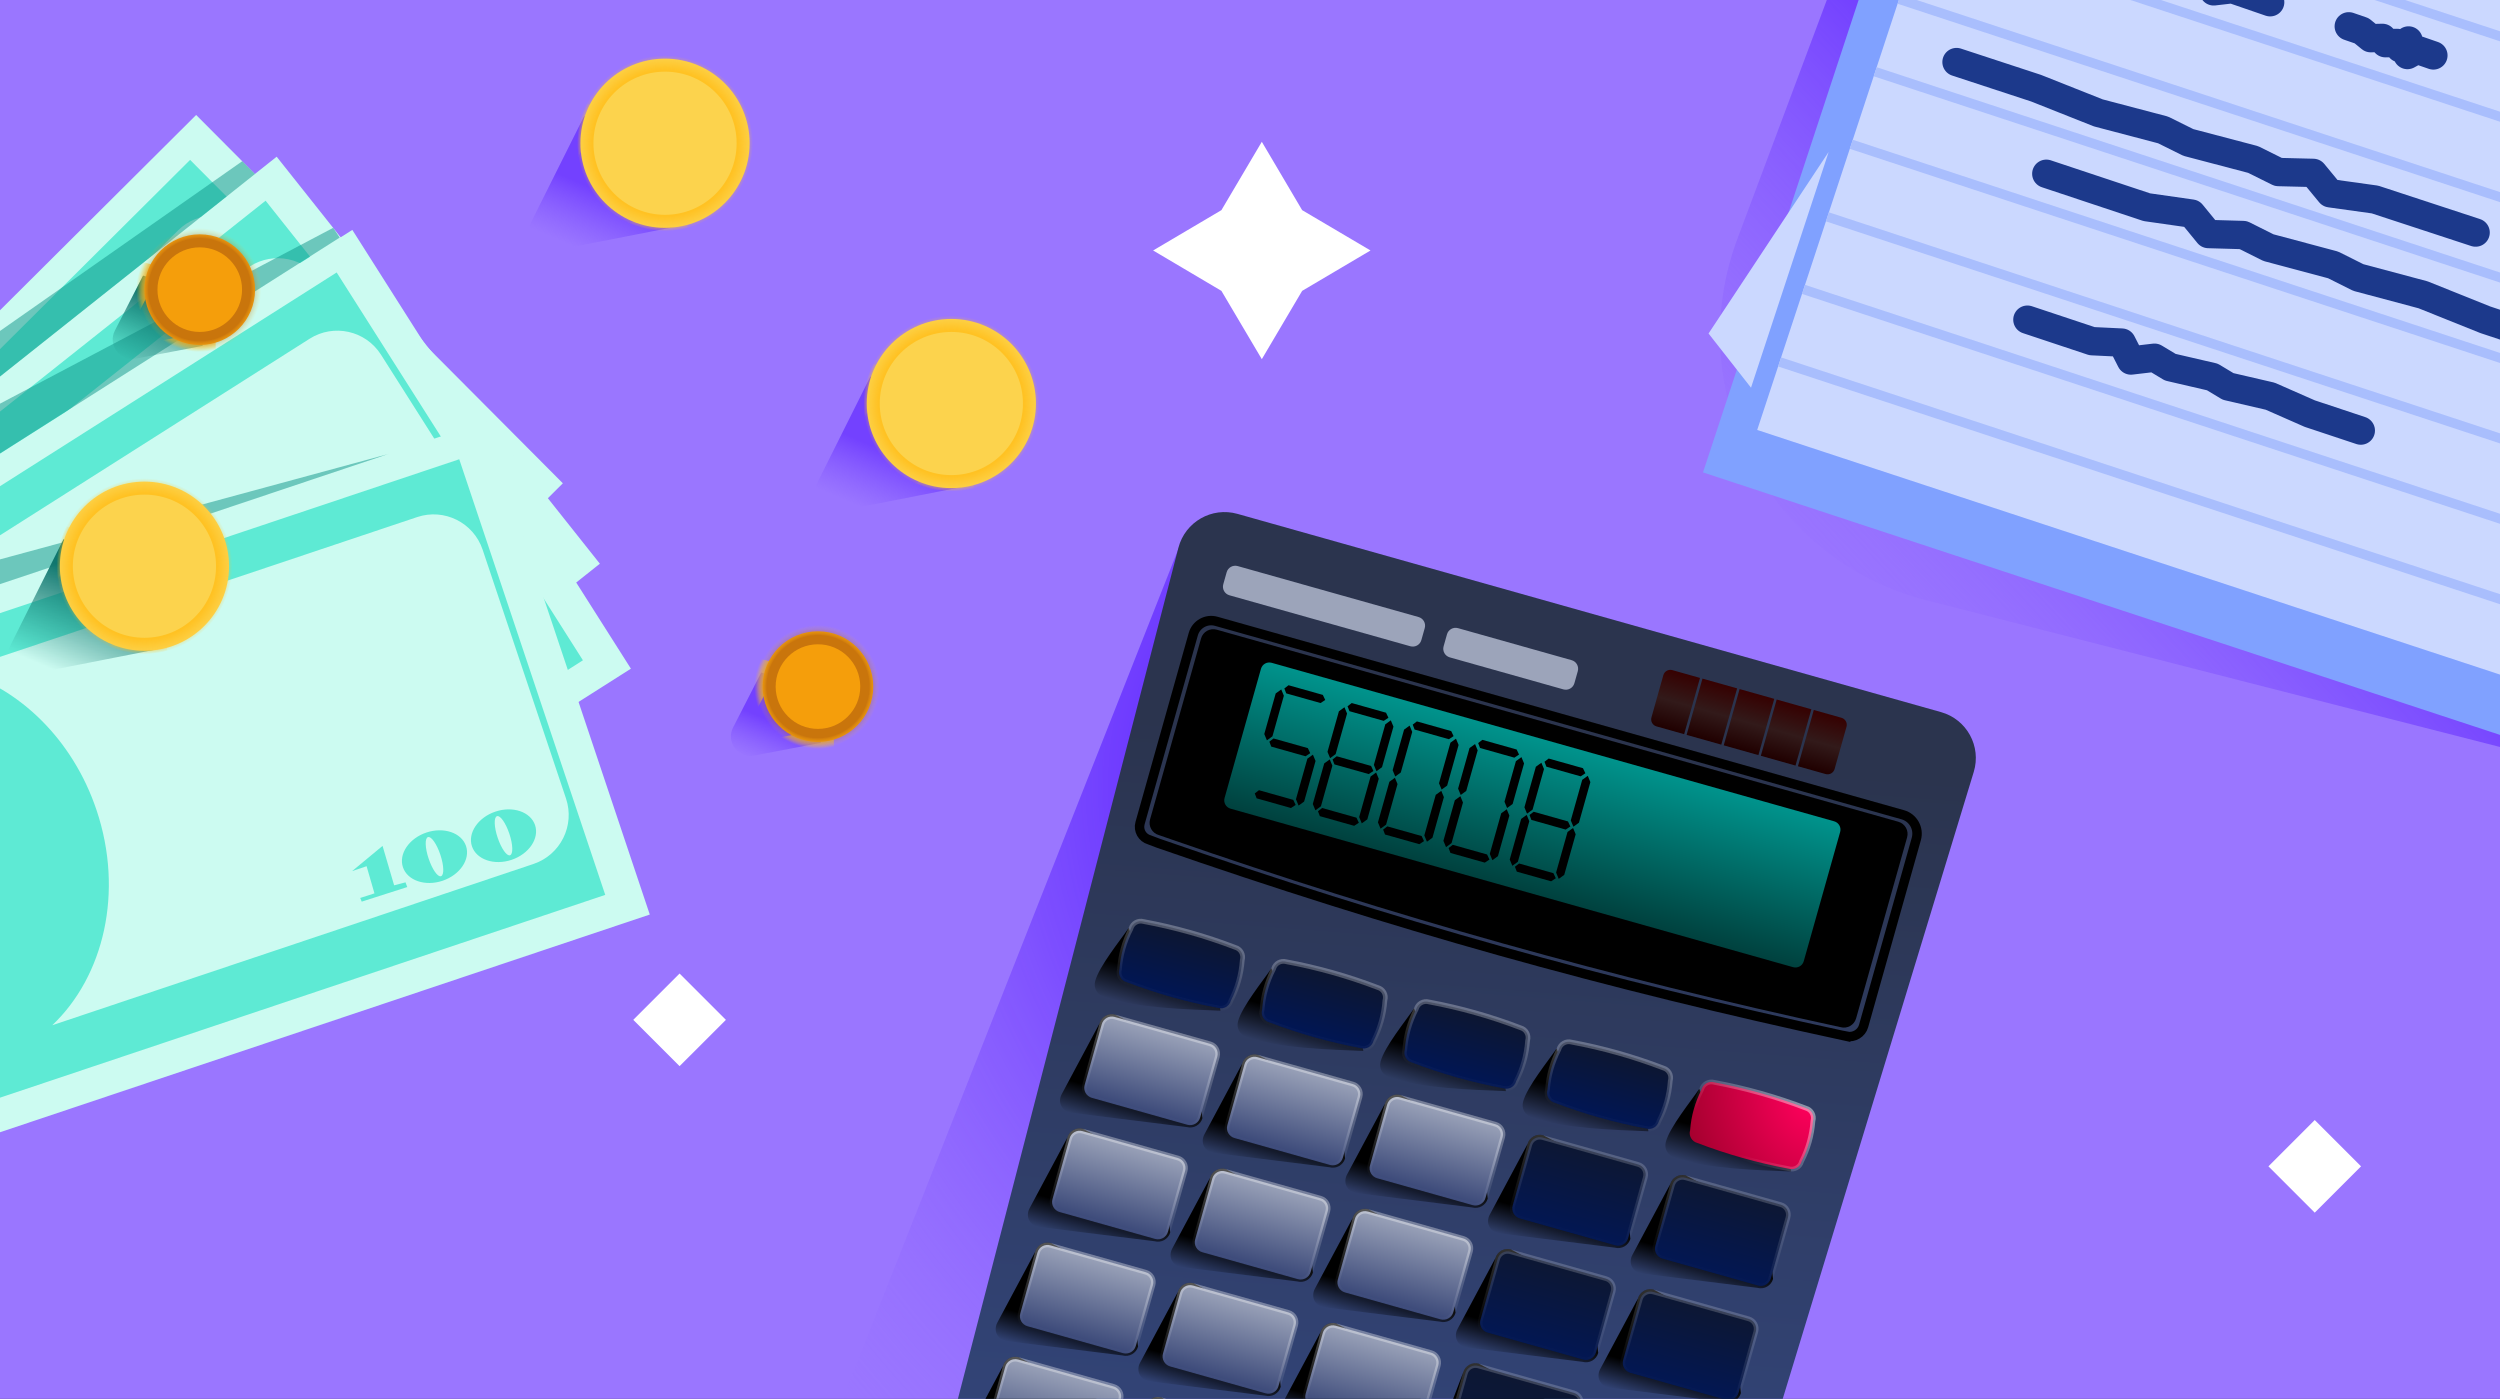 <svg width="529" height="296" viewBox="0 0 529 296" fill="none" xmlns="http://www.w3.org/2000/svg">
<rect x="0" y="0" width="529" height="296" fill="#333333" stroke="none"/>
<g clip-path="url(#clip0_69_395)">
<rect width="529" height="296" fill="#9A76FF"/>
<path d="M442.516 -149.487L453.983 -158.472L575.22 157.968L563.753 166.953L407.6 127.012C374.174 118.462 355.557 82.799 367.654 50.486L442.516 -149.487Z" fill="url(#paint0_linear_69_395)"/>
<path d="M172 312L250 114.5L234 308L172 312Z" fill="url(#paint1_radial_69_395)"/>
<path d="M341.198 358.755C297.802 352.605 255.406 340.758 215.104 323.524L212.623 322.464C203.932 318.749 199.264 309.237 201.633 300.086L249.351 115.909C250.768 110.439 256.406 107.202 261.847 108.735L410.735 150.688C416.176 152.221 419.295 157.926 417.648 163.331L362.173 345.394C359.429 354.406 350.526 360.074 341.199 358.75L341.198 358.755Z" fill="url(#paint2_linear_69_395)"/>
<path d="M259.523 211.642C259.124 213.057 258.824 209.712 257.409 209.314L258.259 213.865C251.74 213.604 239.868 213.309 233.582 210.905C232.166 210.506 231.34 209.031 231.739 207.616C232.538 204.509 237.121 198.885 238.827 196.363L239.648 198.583C240.047 197.168 241.522 196.341 242.937 196.74L241.281 195.812C247.901 197.044 250.577 200.183 256.866 202.593C258.281 202.991 259.108 204.467 258.709 205.882C258.487 208.899 262.087 204.787 260.701 207.476L259.526 211.647L259.523 211.642Z" fill="url(#paint3_linear_69_395)"/>
<path d="M289.75 220.159C289.351 221.574 289.051 218.23 287.636 217.831L288.486 222.382C281.967 222.121 270.095 221.826 263.809 219.422C262.394 219.023 261.567 217.548 261.966 216.133C262.765 213.026 267.348 207.402 269.054 204.88L269.875 207.101C270.274 205.685 271.749 204.859 273.164 205.257L271.508 204.329C278.128 205.562 280.804 208.7 287.093 211.11C288.508 211.509 289.335 212.984 288.936 214.399C288.714 217.416 292.314 213.305 290.928 215.993L289.753 220.165L289.75 220.159Z" fill="url(#paint4_linear_69_395)"/>
<path d="M319.918 228.66C319.519 230.075 319.219 226.73 317.804 226.331L318.654 230.883C312.135 230.622 300.263 230.327 293.977 227.923C292.561 227.524 291.735 226.049 292.134 224.634C292.933 221.527 297.516 215.903 299.222 213.38L300.043 215.601C300.442 214.186 301.917 213.359 303.332 213.758L301.676 212.83C308.296 214.062 310.972 217.201 317.261 219.61C318.676 220.009 319.503 221.484 319.104 222.9C318.882 225.917 322.482 221.805 321.096 224.494L319.921 228.665L319.918 228.66Z" fill="url(#paint5_linear_69_395)"/>
<path d="M350.07 237.156C349.671 238.571 349.372 235.227 347.956 234.828L348.806 239.379C342.288 239.118 330.415 238.823 324.129 236.419C322.714 236.02 321.887 234.545 322.286 233.13C323.085 230.023 327.668 224.399 329.374 221.877L330.195 224.098C330.594 222.682 332.069 221.856 333.485 222.254L331.828 221.326C338.449 222.558 341.124 225.697 347.413 228.107C348.829 228.506 349.655 229.981 349.256 231.396C349.035 234.413 352.635 230.301 351.249 232.99L350.073 237.162L350.07 237.156Z" fill="url(#paint6_linear_69_395)"/>
<path d="M380.274 245.666C379.876 247.082 379.576 243.737 378.16 243.338L379.01 247.89C372.492 247.628 360.619 247.334 354.333 244.93C352.918 244.531 352.091 243.056 352.49 241.64C353.289 238.534 357.873 232.91 359.578 230.387L360.399 232.608C360.798 231.193 362.273 230.366 363.689 230.765L362.032 229.836C368.653 231.069 371.328 234.207 377.617 236.617C379.033 237.016 379.859 238.491 379.46 239.907C379.239 242.923 382.839 238.812 381.453 241.501L380.278 245.672L380.274 245.666Z" fill="url(#paint7_linear_69_395)"/>
<path d="M251.099 238.482L226.248 235.397C225.441 235.169 224.822 234.595 224.505 233.882C224.187 233.169 224.265 232.268 224.648 231.548L232.657 216.57C233.062 215.133 234.554 214.297 235.992 214.702L251.54 223C252.977 223.405 253.813 224.897 253.408 226.334L254.429 236.612C254.024 238.05 252.532 238.886 251.095 238.481L251.099 238.482Z" fill="url(#paint8_linear_69_395)"/>
<path d="M281.285 246.988L256.434 243.902C255.716 243.7 255.145 243.225 254.811 242.621C254.364 241.824 254.417 240.844 254.847 240.042L262.848 225.077C263.253 223.64 264.745 222.804 266.183 223.209L281.73 231.507C283.168 231.912 284.004 233.404 283.599 234.841L284.62 245.119C284.215 246.557 282.723 247.393 281.285 246.988Z" fill="url(#paint9_linear_69_395)"/>
<path d="M311.468 255.492L286.617 252.407C285.898 252.204 285.328 251.729 284.993 251.126C284.547 250.329 284.599 249.349 285.03 248.547L293.031 233.582C293.436 232.144 294.928 231.308 296.365 231.713L311.913 240.011C313.351 240.416 314.187 241.908 313.782 243.346L314.803 253.624C314.398 255.061 312.905 255.897 311.468 255.492Z" fill="url(#paint10_linear_69_395)"/>
<path d="M341.658 263.999L316.808 260.914C316.089 260.711 315.518 260.237 315.184 259.633C314.737 258.836 314.79 257.856 315.22 257.054L323.221 242.089C323.626 240.651 325.118 239.815 326.556 240.22L342.104 248.518C343.541 248.923 344.377 250.415 343.972 251.853L344.993 262.131C344.588 263.568 343.096 264.404 341.658 263.999Z" fill="url(#paint11_linear_69_395)"/>
<path d="M371.842 272.504L346.991 269.419C346.272 269.216 345.702 268.742 345.367 268.138C344.921 267.341 344.973 266.361 345.404 265.559L353.405 250.594C353.81 249.156 355.302 248.32 356.739 248.725L372.287 257.023C373.725 257.428 374.561 258.921 374.156 260.358L375.177 270.636C374.772 272.073 373.279 272.909 371.842 272.504Z" fill="url(#paint12_linear_69_395)"/>
<path d="M244.29 262.645L219.439 259.56C218.633 259.333 218.014 258.759 217.696 258.045C217.378 257.332 217.456 256.431 217.84 255.711L225.849 240.734C226.254 239.296 227.746 238.46 229.183 238.865L244.731 247.163C246.169 247.568 247.005 249.06 246.6 250.498L247.621 260.776C247.216 262.213 245.723 263.049 244.286 262.644L244.29 262.645Z" fill="url(#paint13_linear_69_395)"/>
<path d="M274.477 271.151L249.626 268.066C248.908 267.864 248.337 267.389 248.003 266.785C247.556 265.988 247.609 265.008 248.039 264.206L256.04 249.241C256.445 247.803 257.937 246.967 259.374 247.372L274.922 255.67C276.36 256.075 277.196 257.568 276.791 259.005L277.812 269.283C277.407 270.72 275.915 271.556 274.477 271.151Z" fill="url(#paint14_linear_69_395)"/>
<path d="M304.659 279.656L279.809 276.571C279.09 276.368 278.519 275.893 278.185 275.29C277.738 274.493 277.791 273.513 278.221 272.711L286.222 257.745C286.627 256.308 288.119 255.472 289.557 255.877L305.104 264.175C306.542 264.58 307.378 266.072 306.973 267.51L307.994 277.787C307.589 279.225 306.097 280.061 304.659 279.656Z" fill="url(#paint15_linear_69_395)"/>
<path d="M334.851 288.163L310 285.078C309.281 284.875 308.711 284.4 308.376 283.797C307.93 283 307.982 282.02 308.413 281.218L316.413 266.252C316.818 264.815 318.31 263.979 319.748 264.384L335.296 272.682C336.733 273.087 337.569 274.579 337.164 276.017L338.185 286.295C337.78 287.732 336.288 288.568 334.851 288.163Z" fill="url(#paint16_linear_69_395)"/>
<path d="M365.031 296.667L340.181 293.582C339.462 293.379 338.891 292.904 338.557 292.301C338.11 291.504 338.163 290.524 338.593 289.722L346.594 274.757C346.999 273.319 348.491 272.483 349.929 272.888L365.477 281.186C366.914 281.591 367.75 283.083 367.345 284.521L368.366 294.799C367.961 296.236 366.469 297.072 365.031 296.667Z" fill="url(#paint17_linear_69_395)"/>
<path d="M237.481 286.809L212.63 283.723C211.823 283.496 211.205 282.922 210.887 282.209C210.569 281.496 210.647 280.594 211.031 279.874L219.039 264.897C219.444 263.459 220.937 262.623 222.374 263.028L237.922 271.326C239.359 271.731 240.196 273.224 239.79 274.661L240.811 284.939C240.406 286.376 238.914 287.212 237.477 286.807L237.481 286.809Z" fill="url(#paint18_linear_69_395)"/>
<path d="M267.668 295.315L242.817 292.229C242.099 292.027 241.528 291.552 241.194 290.948C240.747 290.151 240.799 289.172 241.23 288.37L249.231 273.404C249.636 271.967 251.128 271.131 252.565 271.536L268.113 279.834C269.551 280.239 270.387 281.731 269.982 283.168L271.003 293.446C270.598 294.884 269.106 295.72 267.668 295.315Z" fill="url(#paint19_linear_69_395)"/>
<path d="M297.851 303.819L273 300.734C272.281 300.531 271.711 300.056 271.376 299.453C270.93 298.656 270.982 297.676 271.413 296.874L279.413 281.909C279.818 280.471 281.31 279.635 282.748 280.04L298.296 288.338C299.733 288.743 300.569 290.235 300.164 291.673L301.185 301.951C300.78 303.388 299.288 304.224 297.851 303.819Z" fill="url(#paint20_linear_69_395)"/>
<path d="M358.224 320.831L333.373 317.746C332.654 317.543 332.084 317.068 331.749 316.465C331.303 315.668 331.355 314.688 331.786 313.886L339.786 298.92C340.191 297.483 341.684 296.647 343.121 297.052L358.669 305.35C360.106 305.755 360.942 307.247 360.537 308.685L361.558 318.962C361.153 320.4 359.661 321.236 358.224 320.831Z" fill="black"/>
<path d="M230.673 310.972L205.822 307.887C205.015 307.659 204.396 307.085 204.078 306.372C203.76 305.659 203.838 304.758 204.222 304.038L212.231 289.06C212.636 287.623 214.128 286.787 215.565 287.192L231.113 295.49C232.551 295.895 233.387 297.387 232.982 298.825L234.003 309.102C233.598 310.54 232.106 311.376 230.668 310.971L230.673 310.972Z" fill="url(#paint21_linear_69_395)"/>
<path d="M260.859 319.478L236.008 316.393C235.289 316.19 234.719 315.715 234.384 315.112C233.938 314.315 233.99 313.335 234.421 312.533L242.422 297.567C242.827 296.13 244.319 295.294 245.756 295.699L261.304 303.997C262.742 304.402 263.578 305.894 263.173 307.331L264.194 317.609C263.789 319.047 262.297 319.883 260.859 319.478Z" fill="black"/>
<path d="M321.237 336.491L296.386 333.405C294.948 333 294.112 331.508 294.517 330.071L309.607 290.421C310.012 288.984 311.504 288.148 312.941 288.553L328.489 296.851C329.927 297.256 330.763 298.748 330.358 300.185L324.57 334.627C324.165 336.064 322.673 336.9 321.236 336.495L321.237 336.491Z" fill="url(#paint22_linear_69_395)"/>
<path d="M389.445 217.343C341.477 206.996 294.18 193.726 247.828 177.61L245.205 176.699C243.781 176.298 242.951 174.817 243.352 173.393L254.144 135.093C254.546 133.669 256.026 132.839 257.451 133.24L401.691 173.884C403.115 174.285 403.945 175.766 403.543 177.19L392.751 215.49C392.35 216.914 390.869 217.744 389.445 217.343Z" fill="black"/>
<path d="M353.865 141.798L359.721 143.448L356.366 155.353L350.511 153.703C349.695 153.473 349.217 152.62 349.447 151.804L351.966 142.862C352.196 142.046 353.05 141.568 353.865 141.798Z" fill="url(#paint23_linear_69_395)"/>
<path d="M367.578 145.662L360.241 143.595L356.887 155.5L364.224 157.567L367.578 145.662Z" fill="url(#paint24_linear_69_395)"/>
<path d="M375.433 147.875L368.096 145.808L364.741 157.713L372.078 159.781L375.433 147.875Z" fill="url(#paint25_linear_69_395)"/>
<path d="M383.284 150.088L375.947 148.02L372.593 159.925L379.93 161.993L383.284 150.088Z" fill="url(#paint26_linear_69_395)"/>
<path d="M383.801 150.233L389.656 151.883C390.472 152.113 390.95 152.966 390.721 153.782L388.201 162.724C387.971 163.54 387.118 164.018 386.302 163.788L380.446 162.138L383.801 150.233Z" fill="url(#paint27_linear_69_395)"/>
<path d="M388.115 173.79L269.079 140.248C268.107 139.974 267.097 140.54 266.824 141.512L259.118 168.859C258.844 169.831 259.41 170.84 260.381 171.114L379.417 204.655C380.389 204.929 381.399 204.363 381.672 203.392L389.378 176.045C389.652 175.073 389.086 174.063 388.115 173.79Z" fill="url(#paint28_linear_69_395)"/>
<path d="M282.619 159.575L281.451 160.426L280.895 159.089L283.314 150.504L284.486 149.654L285.038 150.99L282.619 159.575Z" fill="black"/>
<path d="M279.509 170.611L278.341 171.463L277.785 170.126L280.204 161.54L281.376 160.69L281.928 162.026L279.509 170.611Z" fill="black"/>
<path d="M292.434 162.34L291.262 163.19L290.71 161.855L293.129 153.269L294.297 152.418L294.853 153.755L292.434 162.34Z" fill="black"/>
<path d="M289.324 173.377L288.152 174.227L287.6 172.891L290.019 164.306L291.187 163.455L291.743 164.792L289.324 173.377Z" fill="black"/>
<path d="M279.282 172.699L278.881 171.658L279.768 170.975L287.026 173.02L287.532 174.095L286.54 174.744L279.282 172.699Z" fill="black"/>
<path d="M282.367 161.75L281.967 160.705L282.853 160.026L290.111 162.071L290.618 163.142L289.625 163.795L282.367 161.75Z" fill="black"/>
<path d="M285.541 150.489L285.141 149.443L286.027 148.765L293.284 150.81L293.792 151.881L292.799 152.534L285.541 150.489Z" fill="black"/>
<path d="M324.292 171.317L323.119 172.167L322.568 170.831L324.987 162.246L326.155 161.395L326.711 162.732L324.292 171.317Z" fill="black"/>
<path d="M321.182 182.354L320.01 183.204L319.458 181.868L321.877 173.283L323.045 172.432L323.601 173.769L321.182 182.354Z" fill="black"/>
<path d="M334.103 174.082L332.935 174.933L332.379 173.596L334.798 165.011L335.97 164.161L336.522 165.496L334.103 174.082Z" fill="black"/>
<path d="M330.993 185.118L329.825 185.97L329.269 184.633L331.688 176.047L332.86 175.197L333.412 176.533L330.993 185.118Z" fill="black"/>
<path d="M320.956 184.441L320.554 183.4L321.442 182.717L328.699 184.762L329.206 185.838L328.214 186.486L320.956 184.441Z" fill="black"/>
<path d="M324.041 173.493L323.641 172.447L324.527 171.769L331.784 173.814L332.292 174.885L331.299 175.538L324.041 173.493Z" fill="black"/>
<path d="M327.214 162.231L326.814 161.186L327.7 160.507L334.958 162.552L335.465 163.623L334.472 164.276L327.214 162.231Z" fill="black"/>
<path d="M269.245 155.806L268.077 156.658L267.521 155.321L269.94 146.735L271.113 145.885L271.664 147.221L269.245 155.806Z" fill="black"/>
<path d="M275.951 169.609L274.778 170.459L274.222 169.122L276.641 160.537L277.813 159.687L278.37 161.024L275.951 169.609Z" fill="black"/>
<path d="M265.909 168.93L265.507 167.889L266.395 167.206L273.653 169.251L274.159 170.327L273.167 170.976L265.909 168.93Z" fill="black"/>
<path d="M268.994 157.982L268.594 156.936L269.48 156.258L276.738 158.303L277.245 159.374L276.252 160.027L268.994 157.982Z" fill="black"/>
<path d="M272.167 146.72L271.767 145.675L272.653 144.996L279.911 147.041L280.418 148.112L279.425 148.765L272.167 146.72Z" fill="black"/>
<path d="M296.407 163.46L295.235 164.31L294.683 162.974L297.102 154.389L298.27 153.538L298.826 154.875L296.407 163.46Z" fill="black"/>
<path d="M293.297 174.497L292.125 175.347L291.573 174.011L293.992 165.426L295.16 164.574L295.716 165.911L293.297 174.497Z" fill="black"/>
<path d="M306.218 166.224L305.05 167.076L304.494 165.738L306.913 157.153L308.085 156.303L308.637 157.639L306.218 166.224Z" fill="black"/>
<path d="M303.108 177.261L301.94 178.112L301.384 176.775L303.803 168.19L304.975 167.34L305.527 168.676L303.108 177.261Z" fill="black"/>
<path d="M293.071 176.584L292.669 175.543L293.556 174.86L300.814 176.905L301.32 177.98L300.328 178.629L293.071 176.584Z" fill="black"/>
<path d="M299.329 154.374L298.929 153.328L299.815 152.65L307.073 154.695L307.58 155.766L306.587 156.419L299.329 154.374Z" fill="black"/>
<path d="M310.257 167.362L309.089 168.214L308.533 166.877L310.952 158.291L312.124 157.441L312.676 158.777L310.257 167.362Z" fill="black"/>
<path d="M307.147 178.399L305.979 179.25L305.423 177.913L307.842 169.328L309.015 168.478L309.566 169.814L307.147 178.399Z" fill="black"/>
<path d="M320.072 170.128L318.9 170.978L318.348 169.642L320.767 161.057L321.935 160.206L322.491 161.543L320.072 170.128Z" fill="black"/>
<path d="M316.962 181.165L315.79 182.015L315.238 180.679L317.657 172.094L318.825 171.243L319.381 172.58L316.962 181.165Z" fill="black"/>
<path d="M306.921 180.487L306.519 179.445L307.406 178.762L314.664 180.808L315.17 181.883L314.179 182.532L306.921 180.487Z" fill="black"/>
<path d="M313.179 158.276L312.779 157.231L313.665 156.552L320.923 158.597L321.43 159.669L320.437 160.322L313.179 158.276Z" fill="black"/>
<path d="M260.475 211.692L260.452 211.737L260.438 211.785C260.114 212.935 258.915 213.607 257.766 213.283L257.744 213.277L257.722 213.273C251.131 212.046 244.669 210.225 238.407 207.83L238.386 207.822L238.364 207.816C237.215 207.492 236.543 206.293 236.867 205.144L236.881 205.095L236.884 205.045C237.101 202.095 237.911 199.219 239.268 196.586L239.291 196.541L239.305 196.492C239.629 195.343 240.828 194.671 241.977 194.995L241.999 195.001L242.021 195.005C248.612 196.232 255.074 198.053 261.335 200.447L261.357 200.456L261.378 200.462C262.528 200.786 263.2 201.985 262.876 203.134L262.862 203.183L262.859 203.233C262.642 206.183 261.831 209.059 260.475 211.692Z" fill="url(#paint29_linear_69_395)" stroke="url(#paint30_linear_69_395)"/>
<path d="M290.662 220.198L290.639 220.243L290.625 220.291C290.301 221.441 289.102 222.113 287.953 221.789L287.931 221.783L287.909 221.778C281.318 220.551 274.856 218.731 268.594 216.336L268.573 216.328L268.551 216.322C267.402 215.998 266.73 214.799 267.054 213.649L267.068 213.601L267.071 213.55C267.288 210.601 268.098 207.725 269.455 205.091L269.478 205.047L269.492 204.998C269.816 203.848 271.015 203.177 272.164 203.501L272.186 203.507L272.208 203.511C278.799 204.738 285.261 206.559 291.522 208.953L291.544 208.961L291.565 208.967C292.715 209.291 293.387 210.49 293.063 211.64L293.049 211.689L293.046 211.739C292.829 214.689 292.018 217.564 290.662 220.198Z" fill="url(#paint31_linear_69_395)" stroke="url(#paint32_linear_69_395)"/>
<path d="M320.853 228.705L320.83 228.75L320.817 228.799C320.493 229.948 319.294 230.62 318.144 230.296L318.122 230.29L318.1 230.286C311.509 229.059 305.048 227.238 298.786 224.844L298.765 224.836L298.743 224.829C297.593 224.505 296.921 223.307 297.245 222.157L297.259 222.108L297.263 222.058C297.48 219.108 298.29 216.233 299.646 213.599L299.669 213.554L299.683 213.506C300.007 212.356 301.206 211.684 302.356 212.008L302.377 212.014L302.4 212.018C308.991 213.245 315.452 215.066 321.714 217.461L321.735 217.469L321.757 217.475C322.906 217.799 323.578 218.998 323.254 220.147L323.241 220.196L323.237 220.246C323.02 223.196 322.21 226.072 320.853 228.705Z" fill="url(#paint33_linear_69_395)" stroke="url(#paint34_linear_69_395)"/>
<path d="M351.04 237.211L351.017 237.256L351.003 237.304C350.679 238.454 349.48 239.126 348.331 238.802L348.309 238.796L348.287 238.791C341.696 237.565 335.234 235.744 328.972 233.349L328.951 233.341L328.929 233.335C327.78 233.011 327.108 231.812 327.432 230.662L327.446 230.614L327.449 230.564C327.666 227.614 328.476 224.738 329.833 222.105L329.856 222.06L329.87 222.011C330.194 220.862 331.392 220.19 332.542 220.514L332.564 220.52L332.586 220.524C339.177 221.751 345.639 223.572 351.9 225.966L351.922 225.974L351.943 225.981C353.093 226.304 353.765 227.503 353.441 228.653L353.427 228.702L353.424 228.752C353.207 231.702 352.396 234.577 351.04 237.211Z" fill="url(#paint35_linear_69_395)" stroke="url(#paint36_linear_69_395)"/>
<path d="M381.229 245.718L381.206 245.762L381.193 245.811C380.869 246.96 379.67 247.632 378.52 247.308L378.498 247.302L378.476 247.298C371.885 246.071 365.424 244.25 359.162 241.856L359.141 241.848L359.119 241.842C357.969 241.518 357.297 240.319 357.621 239.169L357.635 239.12L357.639 239.07C357.856 236.12 358.666 233.245 360.022 230.611L360.045 230.566L360.059 230.518C360.383 229.368 361.582 228.696 362.732 229.02L362.753 229.026L362.776 229.031C369.367 230.258 375.828 232.078 382.09 234.473L382.111 234.481L382.133 234.487C383.282 234.811 383.954 236.01 383.63 237.16L383.617 237.208L383.613 237.259C383.396 240.208 382.586 243.084 381.229 245.718Z" fill="url(#paint37_radial_69_395)" stroke="url(#paint38_linear_69_395)"/>
<path d="M235.856 215.183L256.059 220.876C257.23 221.206 257.912 222.422 257.582 223.593L253.952 236.478C253.622 237.649 252.405 238.33 251.234 238L231.03 232.307C229.859 231.978 229.177 230.761 229.507 229.59L233.138 216.706C233.468 215.535 234.685 214.853 235.856 215.183Z" fill="url(#paint39_linear_69_395)" stroke="url(#paint40_linear_69_395)"/>
<path d="M266.047 223.69L286.251 229.383C287.422 229.713 288.104 230.93 287.774 232.101L284.143 244.985C283.813 246.156 282.596 246.838 281.425 246.508L261.222 240.815C260.051 240.485 259.369 239.268 259.699 238.097L263.329 225.213C263.659 224.042 264.876 223.36 266.047 223.69Z" fill="url(#paint41_linear_69_395)" stroke="url(#paint42_linear_69_395)"/>
<path d="M296.234 232.196L316.437 237.888C317.608 238.218 318.29 239.435 317.96 240.606L314.33 253.49C314 254.661 312.783 255.343 311.612 255.013L291.408 249.32C290.237 248.99 289.555 247.774 289.885 246.603L293.516 233.718C293.846 232.547 295.063 231.866 296.234 232.196Z" fill="url(#paint43_linear_69_395)" stroke="url(#paint44_linear_69_395)"/>
<path d="M326.425 240.703L346.629 246.396C347.8 246.726 348.482 247.943 348.152 249.114L344.521 261.998C344.191 263.169 342.974 263.851 341.803 263.521L321.6 257.828C320.429 257.498 319.747 256.281 320.077 255.11L323.707 242.226C324.037 241.055 325.254 240.373 326.425 240.703Z" fill="url(#paint45_linear_69_395)" stroke="url(#paint46_linear_69_395)"/>
<path d="M356.611 249.209L376.815 254.902C377.986 255.232 378.668 256.448 378.338 257.619L374.708 270.504C374.378 271.675 373.161 272.356 371.99 272.026L351.786 266.333C350.615 266.003 349.933 264.787 350.263 263.616L353.894 250.731C354.224 249.56 355.44 248.879 356.611 249.209Z" fill="url(#paint47_linear_69_395)" stroke="url(#paint48_linear_69_395)"/>
<path d="M229.047 239.346L249.251 245.039C250.422 245.369 251.104 246.586 250.774 247.757L247.143 260.641C246.813 261.812 245.596 262.494 244.425 262.164L224.222 256.471C223.051 256.141 222.369 254.924 222.699 253.753L226.329 240.869C226.659 239.698 227.876 239.016 229.047 239.346Z" fill="url(#paint49_linear_69_395)" stroke="url(#paint50_linear_69_395)"/>
<path d="M259.239 247.854L279.443 253.547C280.614 253.877 281.296 255.093 280.966 256.264L277.336 269.149C277.006 270.32 275.789 271.001 274.618 270.671L254.414 264.978C253.243 264.648 252.561 263.432 252.891 262.261L256.522 249.376C256.852 248.205 258.068 247.524 259.239 247.854Z" fill="url(#paint51_linear_69_395)" stroke="url(#paint52_linear_69_395)"/>
<path d="M289.425 256.359L309.629 262.052C310.8 262.382 311.482 263.599 311.152 264.77L307.521 277.654C307.191 278.825 305.974 279.507 304.803 279.177L284.6 273.484C283.429 273.154 282.747 271.937 283.077 270.766L286.707 257.882C287.037 256.711 288.254 256.029 289.425 256.359Z" fill="url(#paint53_linear_69_395)" stroke="url(#paint54_linear_69_395)"/>
<path d="M319.616 264.866L339.82 270.559C340.991 270.889 341.673 272.106 341.343 273.277L337.713 286.161C337.383 287.332 336.166 288.014 334.995 287.684L314.791 281.991C313.62 281.661 312.938 280.444 313.268 279.273L316.899 266.389C317.229 265.218 318.445 264.536 319.616 264.866Z" fill="url(#paint55_linear_69_395)" stroke="url(#paint56_linear_69_395)"/>
<path d="M349.803 273.372L370.007 279.065C371.178 279.395 371.859 280.612 371.53 281.783L367.899 294.667C367.569 295.838 366.352 296.52 365.181 296.19L344.978 290.497C343.807 290.167 343.125 288.95 343.455 287.779L347.085 274.895C347.415 273.724 348.632 273.042 349.803 273.372Z" fill="url(#paint57_linear_69_395)" stroke="url(#paint58_linear_69_395)"/>
<path d="M222.238 263.51L242.442 269.203C243.613 269.533 244.295 270.749 243.965 271.92L240.335 284.805C240.005 285.976 238.788 286.657 237.617 286.327L217.413 280.634C216.242 280.305 215.56 279.088 215.89 277.917L219.521 265.033C219.851 263.862 221.067 263.18 222.238 263.51Z" fill="url(#paint59_linear_69_395)" stroke="url(#paint60_linear_69_395)"/>
<path d="M252.43 272.017L272.634 277.71C273.805 278.04 274.486 279.257 274.156 280.428L270.526 293.312C270.196 294.483 268.979 295.165 267.808 294.835L247.604 289.142C246.433 288.812 245.752 287.595 246.082 286.424L249.712 273.54C250.042 272.369 251.259 271.687 252.43 272.017Z" fill="url(#paint61_linear_69_395)" stroke="url(#paint62_linear_69_395)"/>
<path d="M282.617 280.523L302.821 286.216C303.992 286.546 304.674 287.763 304.344 288.934L300.714 301.818C300.384 302.989 299.167 303.671 297.996 303.341L277.792 297.648C276.621 297.318 275.939 296.101 276.269 294.93L279.9 282.046C280.23 280.875 281.446 280.193 282.617 280.523Z" fill="url(#paint63_linear_69_395)" stroke="url(#paint64_linear_69_395)"/>
<path d="M215.43 287.673L235.634 293.366C236.805 293.696 237.486 294.913 237.156 296.084L233.526 308.968C233.196 310.139 231.979 310.821 230.808 310.491L210.604 304.798C209.433 304.468 208.752 303.251 209.082 302.08L212.712 289.196C213.042 288.025 214.259 287.343 215.43 287.673Z" fill="url(#paint65_linear_69_395)" stroke="url(#paint66_linear_69_395)"/>
<path d="M245.621 296.18L265.825 301.873C266.996 302.203 267.677 303.42 267.347 304.591L263.717 317.475C263.387 318.646 262.17 319.328 260.999 318.998L240.795 313.305C239.624 312.975 238.943 311.758 239.273 310.587L242.903 297.703C243.233 296.532 244.45 295.85 245.621 296.18Z" fill="url(#paint67_linear_69_395)" stroke="url(#paint68_linear_69_395)"/>
<path d="M312.807 289.03L333.011 294.722C334.182 295.052 334.863 296.269 334.533 297.44L324.094 334.488C323.764 335.659 322.548 336.341 321.377 336.011L301.173 330.318C300.002 329.988 299.32 328.771 299.65 327.6L310.089 290.552C310.419 289.381 311.636 288.7 312.807 289.03Z" fill="url(#paint69_linear_69_395)" stroke="url(#paint70_linear_69_395)"/>
<path d="M390.745 219.284C339.376 208.203 294.777 195.698 245.143 178.443L243.216 177.714C241.69 177.284 240.803 175.702 241.233 174.176L252.501 134.187C253.09 132.097 255.262 130.877 257.356 131.467L402.623 172.4C404.828 173.021 406.114 175.316 405.493 177.52L394.334 217.121C393.905 218.642 392.289 219.615 390.746 219.28L390.745 219.284Z" stroke="black" stroke-width="2" stroke-miterlimit="10"/>
<path d="M300.173 130.567L261.891 119.78C260.888 119.497 259.845 120.081 259.562 121.085L258.844 123.633C258.561 124.636 259.146 125.679 260.149 125.962L298.431 136.749C299.435 137.031 300.477 136.447 300.76 135.444L301.478 132.895C301.761 131.892 301.177 130.849 300.173 130.567Z" fill="#9CA4BA"/>
<path d="M332.556 139.692L308.512 132.916C307.509 132.634 306.466 133.218 306.183 134.221L305.465 136.77C305.183 137.773 305.767 138.816 306.77 139.098L330.814 145.874C331.818 146.156 332.86 145.572 333.143 144.569L333.861 142.02C334.144 141.017 333.56 139.974 332.556 139.692Z" fill="#9CA4BA"/>
<path d="M442.517 -149.487L453.984 -158.472L575.221 157.968L563.754 166.953L360.357 99.962L442.517 -149.487Z" fill="#80A1FF"/>
<rect x="453.984" y="-158.472" width="214.145" height="262.631" transform="rotate(18.23 453.984 -158.472)" fill="#CBD8FF"/>
<path d="M370.513 82.037L386.945 32.147L361.528 70.57L370.513 82.037Z" fill="#CBD8FF"/>
<path d="M397.104 14.223L600.5 81.215L599.868 83.134L396.472 16.142L397.104 14.223Z" fill="#A9BEFD"/>
<path d="M376.879 75.626L580.276 142.617L579.644 144.536L376.247 77.545L376.879 75.626Z" fill="#A9BEFD"/>
<path d="M386.991 44.925L590.388 111.916L589.756 113.835L386.359 46.843L386.991 44.925Z" fill="#A9BEFD"/>
<path d="M407.215 -16.478L610.612 50.514L609.98 52.432L406.583 -14.559L407.215 -16.478Z" fill="#A9BEFD"/>
<path d="M392.048 29.574L595.445 96.566L594.813 98.485L391.416 31.493L392.048 29.574Z" fill="#A9BEFD"/>
<path d="M412.271 -31.829L615.668 35.163L615.036 37.082L411.639 -29.91L412.271 -31.829Z" fill="#A9BEFD"/>
<path d="M381.935 60.275L585.332 127.267L584.7 129.186L381.303 62.194L381.935 60.275Z" fill="#A9BEFD"/>
<path d="M402.16 -1.127L605.557 65.865L604.925 67.783L401.528 0.792L402.16 -1.127Z" fill="#A9BEFD"/>
<path d="M480.365 0.474L472.345 -2.286L468.414 -1.829L467.697 -5.227L464.471 -4.085L462.636 -5.623L457.297 -6.557L455.462 -8.094L450.122 -9.028L445.335 -11.573L439 -13.748" stroke="#1C398B" stroke-width="6" stroke-linecap="round" stroke-linejoin="round"/>
<path d="M523.839 49.207L502.546 42.218L493.047 40.894L489.495 36.585L482.101 36.402L476.766 33.753L463.05 30.144L457.715 27.495L443.998 23.885L430.816 18.654L414 13.134" stroke="#1C398B" stroke-width="6" stroke-linecap="round" stroke-linejoin="round"/>
<path d="M433 36.769L454.263 43.845L463.754 45.2L467.288 49.52L474.673 49.734L479.998 52.4L493.697 56.058L499.021 58.723L512.72 62.381L525.884 67.66L542.672 73.244" stroke="#1C398B" stroke-width="6" stroke-linecap="round" stroke-linejoin="round"/>
<path d="M429 67.644L442.675 72.193L448.971 72.496L450.905 76.284L455.895 75.694L459.227 77.701L468.136 79.766L471.469 81.773L480.378 83.838L488.744 87.519L499.544 91.109" stroke="#1C398B" stroke-width="6" stroke-linecap="round" stroke-linejoin="round"/>
<path d="M514.902 11.727L511.433 10.529L509.413 11.642L509.65 8.565L507.856 10.206L507.222 9.084L504.752 9.14L504.118 8.018L501.647 8.075L499.734 6.512L497 5.57" stroke="#1C398B" stroke-width="6" stroke-linecap="round" stroke-linejoin="round"/>
<path d="M499.598 246.799L489.799 237L480 246.799L489.799 256.599L499.598 246.799Z" fill="white"/>
<path d="M275.534 61.548L267 76L258.452 61.548L244 53L258.452 44.466L267 30L275.534 44.466L290 53L275.534 61.548Z" fill="white"/>
<path d="M153.599 215.799L143.799 206L134 215.799L143.799 225.599L153.599 215.799Z" fill="white"/>
<path d="M119.1 102.264L41.508 24.327L-129.687 194.764L-52.094 272.701L119.1 102.264Z" fill="#CCFBF1"/>
<path d="M40.226 33.831L-130.974 204.266L-117.069 218.235C-121.323 213.958 -121.309 207.034 -117.032 202.78L-61.461 147.466C-63.906 160.51 -59.338 175.524 -48.129 186.771C-35.282 199.675 -17.443 203.904 -3.272 198.764L-62.419 257.643C-66.696 261.897 -73.62 261.882 -77.875 257.605L-62.385 273.163L108.816 102.729L40.226 33.831ZM16.206 179.376C21.401 165.218 17.258 147.365 4.411 134.461C-6.791 123.203 -21.786 118.555 -34.837 120.96L37.668 48.761C41.945 44.506 48.869 44.521 53.124 48.798L92.318 88.168C96.572 92.445 96.558 99.369 92.281 103.623L16.194 179.368L16.206 179.376Z" fill="#5EEAD4"/>
<path d="M126.932 119.283L58.541 33.158L-130.638 183.384L-62.246 269.509L126.932 119.283Z" fill="#CCFBF1"/>
<path d="M56.198 42.465L-132.976 192.683L-120.724 208.112C-124.479 203.391 -123.693 196.507 -118.961 192.76L-57.548 143.996C-61.45 156.685 -58.577 172.116 -48.693 184.56C-37.368 198.828 -20.116 205.003 -5.452 201.495L-70.802 253.397C-75.522 257.152 -82.406 256.366 -86.153 251.635L-72.5 268.826L116.651 118.592L56.198 42.465ZM16.056 184.412C22.808 170.926 20.68 152.724 9.355 138.456C-0.516 126.02 -14.896 119.727 -28.136 120.641L51.989 57.008C56.709 53.253 63.593 54.039 67.341 58.771L101.888 102.279C105.643 106.999 104.857 113.883 100.125 117.63L16.052 184.393L16.056 184.412Z" fill="#5EEAD4"/>
<path d="M133.501 141.491L74.552 48.648L-129.383 178.134L-70.434 270.977L133.501 141.491Z" fill="#CCFBF1"/>
<path d="M71.239 57.653L-132.709 187.128L-122.138 203.763C-125.371 198.664 -123.864 191.919 -118.777 188.679L-52.577 146.647C-57.781 158.854 -56.551 174.501 -48.039 187.913C-38.276 203.285 -21.769 211.251 -6.815 209.302L-77.273 254.038C-82.372 257.271 -89.117 255.765 -92.358 250.677L-80.597 269.215L123.347 139.72L71.239 57.653ZM16.376 194.573C24.509 181.871 24.311 163.546 14.555 148.162C6.042 134.751 -7.59 126.985 -20.85 126.505L65.521 71.674C70.62 68.441 77.365 69.948 80.606 75.035L110.382 121.93C113.615 127.029 112.108 133.774 107.021 137.015L16.383 194.561L16.376 194.573Z" fill="#5EEAD4"/>
<path d="M75.112 140.97L70.142 147.698L72.862 145.965L75.861 151.138L73.168 152.807L73.668 153.494L82.271 148.178L81.686 147.299L79.504 148.483L75.112 140.97Z" fill="#9E9895"/>
<path d="M92.27 136.772C90.676 134.263 86.722 133.914 83.434 135.995C80.146 138.076 78.783 141.809 80.377 144.318C81.971 146.827 85.925 147.176 89.201 145.087C92.489 143.006 93.852 139.273 92.258 136.764L92.27 136.772ZM88.669 144.228C88.059 144.613 86.522 143.273 85.23 141.251C83.946 139.218 83.379 137.255 83.989 136.87C84.599 136.484 86.136 137.824 87.428 139.846C88.712 141.879 89.279 143.843 88.669 144.228Z" fill="#9E9895"/>
<path d="M105.39 128.96C103.796 126.451 99.842 126.102 96.555 128.183C93.267 130.264 91.904 133.997 93.498 136.506C95.091 139.015 99.046 139.364 102.322 137.275C105.61 135.194 106.973 131.461 105.379 128.952L105.39 128.96ZM101.789 136.416C101.179 136.801 99.642 135.461 98.35 133.439C97.067 131.406 96.5 129.443 97.11 129.057C97.72 128.672 99.257 130.012 100.549 132.034C101.833 134.067 102.399 136.03 101.789 136.416Z" fill="#9E9895"/>
<path d="M137.494 193.518L102.556 89.239L-126.5 165.982L-91.563 270.261L137.494 193.518Z" fill="#CCFBF1"/>
<path d="M97.176 97.177L-131.87 173.928L-125.614 192.613C-127.528 186.894 -124.448 180.698 -118.721 178.772L-44.375 153.862C-52.367 164.464 -54.917 179.947 -49.876 195C-44.091 212.268 -29.978 223.967 -14.989 225.651L-94.121 252.177C-99.84 254.092 -106.036 251.012 -107.962 245.285L-100.987 266.102L128.07 189.359L97.176 97.177ZM11.065 216.934C22.004 206.547 26.225 188.719 20.439 171.451C15.398 156.398 4.022 145.571 -8.738 141.921L88.279 109.411C93.998 107.496 100.193 110.576 102.12 116.303L119.771 168.975C121.686 174.694 118.606 180.89 112.879 182.816L11.084 216.93L11.065 216.934Z" fill="#5EEAD4"/>
<path d="M80.948 178.991L74.51 184.326L77.572 183.29L79.235 189.038L76.218 190.006L76.537 190.787L86.176 187.701L85.805 186.702L83.398 187.334L80.948 178.991Z" fill="#5EEAD4"/>
<path d="M98.615 179.029C97.665 176.208 93.909 174.928 90.23 176.162C86.551 177.397 84.32 180.692 85.259 183.505C86.209 186.327 89.965 187.606 93.644 186.372C97.331 185.126 99.554 181.843 98.615 179.029ZM93.319 185.404C92.63 185.635 91.465 183.966 90.698 181.684C89.932 179.403 89.866 177.363 90.555 177.131C91.244 176.899 92.409 178.569 93.175 180.85C93.942 183.132 94.008 185.172 93.319 185.404Z" fill="#5EEAD4"/>
<path d="M113.22 174.6C112.27 171.778 108.514 170.499 104.835 171.733C101.156 172.967 98.925 176.263 99.864 179.076C100.814 181.898 104.57 183.177 108.249 181.943C111.936 180.697 114.159 177.414 113.22 174.6ZM107.924 180.974C107.235 181.206 106.07 179.537 105.303 177.255C104.537 174.974 104.471 172.934 105.16 172.702C105.849 172.47 107.014 174.139 107.78 176.421C108.547 178.703 108.613 180.743 107.924 180.974Z" fill="#5EEAD4"/>
<path opacity="0.5" d="M71.874 50.274L70.497 48.209L-53.428 113.613L-95.743 155.685L82.225 96.051L-61.587 135.076L71.874 50.274Z" fill="#0D9488"/>
<path opacity="0.5" d="M53.95 36.819L-69.737 135.079L-14.859 80.444L51.257 34.115L53.95 36.819Z" fill="#0D9488"/>
<path d="M13.43 114.11L32.005 119.176L32.562 137.524L6.614 142.628C3.247 143.291 0.587 139.797 2.122 136.728L13.43 114.11Z" fill="url(#paint71_linear_69_395)" stroke="url(#paint72_radial_69_395)" stroke-width="5.508"/>
<path d="M123.586 24.609L142.161 29.675L142.717 48.023L116.769 53.127C113.402 53.789 110.742 50.296 112.277 47.227L123.586 24.609Z" fill="url(#paint73_linear_69_395)" stroke="url(#paint74_radial_69_395)" stroke-width="5.508"/>
<path d="M184.171 79.687L202.746 84.753L203.302 103.1L177.354 108.205C173.987 108.867 171.328 105.373 172.862 102.304L184.171 79.687Z" fill="url(#paint75_linear_69_395)" stroke="url(#paint76_radial_69_395)" stroke-width="5.508"/>
<path d="M30.265 58.325L42.526 61.588L42.886 73.179L28.763 75.89C25.383 76.539 22.738 73.012 24.308 69.949L30.265 58.325Z" fill="url(#paint77_linear_69_395)" stroke="url(#paint78_radial_69_395)" stroke-width="5.508"/>
<path d="M161.075 142.319L173.336 145.581L173.696 157.173L159.572 159.883C156.192 160.532 153.548 157.005 155.117 153.943L161.075 142.319Z" fill="url(#paint79_linear_69_395)" stroke="url(#paint80_radial_69_395)" stroke-width="5.508"/>
<circle cx="30.565" cy="119.809" r="17.9" fill="#FCD34D" stroke="url(#paint81_radial_69_395)" stroke-width="5.508"/>
<circle cx="140.721" cy="30.308" r="17.9" fill="#FCD34D" stroke="url(#paint82_radial_69_395)" stroke-width="5.508"/>
<circle cx="201.306" cy="85.386" r="17.9" fill="#FCD34D" stroke="url(#paint83_radial_69_395)" stroke-width="5.508"/>
<circle cx="42.269" cy="61.289" r="11.704" fill="#F59E0B" stroke="url(#paint84_radial_69_395)" stroke-width="5.508"/>
<circle cx="173.079" cy="145.283" r="11.704" fill="#F59E0B" stroke="url(#paint85_radial_69_395)" stroke-width="5.508"/>
</g>
<defs>
<linearGradient id="paint0_linear_69_395" x1="464" y1="35" x2="367.5" y2="124.5" gradientUnits="userSpaceOnUse">
<stop offset="0.222" stop-color="#7442FF"/>
<stop offset="1" stop-color="#9A76FF" stop-opacity="0"/>
</linearGradient>
<radialGradient id="paint1_radial_69_395" cx="0" cy="0" r="1" gradientUnits="userSpaceOnUse" gradientTransform="translate(307.5 178) rotate(144.982) scale(179.494 210.386)">
<stop offset="0.292" stop-color="#642DFF"/>
<stop offset="1" stop-color="#9A76FF" stop-opacity="0"/>
</radialGradient>
<linearGradient id="paint2_linear_69_395" x1="305.5" y1="156.5" x2="292.5" y2="325.5" gradientUnits="userSpaceOnUse">
<stop stop-color="#2B344E"/>
<stop offset="1" stop-color="#33467D"/>
</linearGradient>
<linearGradient id="paint3_linear_69_395" x1="248.994" y1="197.879" x2="244.438" y2="214.049" gradientUnits="userSpaceOnUse">
<stop offset="0.542"/>
<stop offset="1" stop-opacity="0"/>
</linearGradient>
<linearGradient id="paint4_linear_69_395" x1="279.221" y1="206.397" x2="274.665" y2="222.567" gradientUnits="userSpaceOnUse">
<stop offset="0.542"/>
<stop offset="1" stop-opacity="0"/>
</linearGradient>
<linearGradient id="paint5_linear_69_395" x1="309.389" y1="214.897" x2="304.833" y2="231.067" gradientUnits="userSpaceOnUse">
<stop offset="0.542"/>
<stop offset="1" stop-opacity="0"/>
</linearGradient>
<linearGradient id="paint6_linear_69_395" x1="339.542" y1="223.394" x2="334.985" y2="239.563" gradientUnits="userSpaceOnUse">
<stop offset="0.542"/>
<stop offset="1" stop-opacity="0"/>
</linearGradient>
<linearGradient id="paint7_linear_69_395" x1="369.746" y1="231.904" x2="365.19" y2="248.074" gradientUnits="userSpaceOnUse">
<stop offset="0.542"/>
<stop offset="1" stop-opacity="0"/>
</linearGradient>
<linearGradient id="paint8_linear_69_395" x1="244.305" y1="217.044" x2="238.185" y2="238.76" gradientUnits="userSpaceOnUse">
<stop offset="0.708"/>
<stop offset="1" stop-opacity="0"/>
</linearGradient>
<linearGradient id="paint9_linear_69_395" x1="274.496" y1="225.551" x2="268.377" y2="247.267" gradientUnits="userSpaceOnUse">
<stop offset="0.708"/>
<stop offset="1" stop-opacity="0"/>
</linearGradient>
<linearGradient id="paint10_linear_69_395" x1="304.678" y1="234.056" x2="298.559" y2="255.772" gradientUnits="userSpaceOnUse">
<stop offset="0.708"/>
<stop offset="1" stop-opacity="0"/>
</linearGradient>
<linearGradient id="paint11_linear_69_395" x1="334.869" y1="242.563" x2="328.75" y2="264.279" gradientUnits="userSpaceOnUse">
<stop offset="0.708"/>
<stop offset="1" stop-opacity="0"/>
</linearGradient>
<linearGradient id="paint12_linear_69_395" x1="365.052" y1="251.068" x2="358.933" y2="272.784" gradientUnits="userSpaceOnUse">
<stop offset="0.708"/>
<stop offset="1" stop-opacity="0"/>
</linearGradient>
<linearGradient id="paint13_linear_69_395" x1="237.496" y1="241.207" x2="231.377" y2="262.924" gradientUnits="userSpaceOnUse">
<stop offset="0.708"/>
<stop offset="1" stop-opacity="0"/>
</linearGradient>
<linearGradient id="paint14_linear_69_395" x1="267.688" y1="249.715" x2="261.568" y2="271.431" gradientUnits="userSpaceOnUse">
<stop offset="0.708"/>
<stop offset="1" stop-opacity="0"/>
</linearGradient>
<linearGradient id="paint15_linear_69_395" x1="297.87" y1="258.219" x2="291.751" y2="279.936" gradientUnits="userSpaceOnUse">
<stop offset="0.708"/>
<stop offset="1" stop-opacity="0"/>
</linearGradient>
<linearGradient id="paint16_linear_69_395" x1="328.061" y1="266.726" x2="321.942" y2="288.443" gradientUnits="userSpaceOnUse">
<stop offset="0.708"/>
<stop offset="1" stop-opacity="0"/>
</linearGradient>
<linearGradient id="paint17_linear_69_395" x1="358.242" y1="275.231" x2="352.123" y2="296.947" gradientUnits="userSpaceOnUse">
<stop offset="0.708"/>
<stop offset="1" stop-opacity="0"/>
</linearGradient>
<linearGradient id="paint18_linear_69_395" x1="230.687" y1="265.371" x2="224.568" y2="287.087" gradientUnits="userSpaceOnUse">
<stop offset="0.708"/>
<stop offset="1" stop-opacity="0"/>
</linearGradient>
<linearGradient id="paint19_linear_69_395" x1="260.878" y1="273.878" x2="254.759" y2="295.594" gradientUnits="userSpaceOnUse">
<stop offset="0.708"/>
<stop offset="1" stop-opacity="0"/>
</linearGradient>
<linearGradient id="paint20_linear_69_395" x1="291.061" y1="282.383" x2="284.942" y2="304.099" gradientUnits="userSpaceOnUse">
<stop offset="0.708"/>
<stop offset="1" stop-opacity="0"/>
</linearGradient>
<linearGradient id="paint21_linear_69_395" x1="223.878" y1="289.534" x2="217.759" y2="311.25" gradientUnits="userSpaceOnUse">
<stop offset="0.708"/>
<stop offset="1" stop-opacity="0"/>
</linearGradient>
<linearGradient id="paint22_linear_69_395" x1="321.227" y1="290.887" x2="308.3" y2="336.763" gradientUnits="userSpaceOnUse">
<stop offset="0.708"/>
<stop offset="1" stop-opacity="0"/>
</linearGradient>
<linearGradient id="paint23_linear_69_395" x1="356.052" y1="142.414" x2="352.698" y2="154.319" gradientUnits="userSpaceOnUse">
<stop stop-color="#360101"/>
<stop offset="0.51" stop-color="#321A1A"/>
<stop offset="1" stop-color="#200000"/>
</linearGradient>
<linearGradient id="paint24_linear_69_395" x1="363.91" y1="144.628" x2="360.555" y2="156.534" gradientUnits="userSpaceOnUse">
<stop stop-color="#360101"/>
<stop offset="0.51" stop-color="#321A1A"/>
<stop offset="1" stop-color="#200000"/>
</linearGradient>
<linearGradient id="paint25_linear_69_395" x1="371.764" y1="146.842" x2="368.41" y2="158.747" gradientUnits="userSpaceOnUse">
<stop stop-color="#360101"/>
<stop offset="0.51" stop-color="#321A1A"/>
<stop offset="1" stop-color="#200000"/>
</linearGradient>
<linearGradient id="paint26_linear_69_395" x1="379.616" y1="149.054" x2="376.261" y2="160.959" gradientUnits="userSpaceOnUse">
<stop stop-color="#360101"/>
<stop offset="0.51" stop-color="#321A1A"/>
<stop offset="1" stop-color="#200000"/>
</linearGradient>
<linearGradient id="paint27_linear_69_395" x1="387.469" y1="151.267" x2="384.115" y2="163.172" gradientUnits="userSpaceOnUse">
<stop stop-color="#360101"/>
<stop offset="0.51" stop-color="#321A1A"/>
<stop offset="1" stop-color="#200000"/>
</linearGradient>
<linearGradient id="paint28_linear_69_395" x1="328.597" y1="157.019" x2="319.899" y2="187.885" gradientUnits="userSpaceOnUse">
<stop stop-color="#00938C"/>
<stop offset="1" stop-color="#00413E"/>
</linearGradient>
<linearGradient id="paint29_linear_69_395" x1="251.937" y1="196.807" x2="247.806" y2="211.471" gradientUnits="userSpaceOnUse">
<stop stop-color="#0D162F"/>
<stop offset="1" stop-color="#001656"/>
</linearGradient>
<linearGradient id="paint30_linear_69_395" x1="251.937" y1="196.807" x2="247.806" y2="211.471" gradientUnits="userSpaceOnUse">
<stop stop-color="white" stop-opacity="0.29"/>
<stop offset="1" stop-color="white" stop-opacity="0"/>
</linearGradient>
<linearGradient id="paint31_linear_69_395" x1="282.124" y1="205.313" x2="277.993" y2="219.976" gradientUnits="userSpaceOnUse">
<stop stop-color="#0D162F"/>
<stop offset="1" stop-color="#001656"/>
</linearGradient>
<linearGradient id="paint32_linear_69_395" x1="282.124" y1="205.313" x2="277.993" y2="219.976" gradientUnits="userSpaceOnUse">
<stop stop-color="white" stop-opacity="0.29"/>
<stop offset="1" stop-color="white" stop-opacity="0"/>
</linearGradient>
<linearGradient id="paint33_linear_69_395" x1="312.316" y1="213.82" x2="308.184" y2="228.484" gradientUnits="userSpaceOnUse">
<stop stop-color="#0D162F"/>
<stop offset="1" stop-color="#001656"/>
</linearGradient>
<linearGradient id="paint34_linear_69_395" x1="312.316" y1="213.82" x2="308.184" y2="228.484" gradientUnits="userSpaceOnUse">
<stop stop-color="white" stop-opacity="0.29"/>
<stop offset="1" stop-color="white" stop-opacity="0"/>
</linearGradient>
<linearGradient id="paint35_linear_69_395" x1="342.502" y1="222.326" x2="338.37" y2="236.989" gradientUnits="userSpaceOnUse">
<stop stop-color="#0D162F"/>
<stop offset="1" stop-color="#001656"/>
</linearGradient>
<linearGradient id="paint36_linear_69_395" x1="342.502" y1="222.326" x2="338.37" y2="236.989" gradientUnits="userSpaceOnUse">
<stop stop-color="white" stop-opacity="0.29"/>
<stop offset="1" stop-color="white" stop-opacity="0"/>
</linearGradient>
<radialGradient id="paint37_radial_69_395" cx="0" cy="0" r="1" gradientUnits="userSpaceOnUse" gradientTransform="translate(382.5 233) rotate(161.565) scale(28.46 36.623)">
<stop stop-color="#FF005C"/>
<stop offset="1" stop-color="#9C002A"/>
</radialGradient>
<linearGradient id="paint38_linear_69_395" x1="397" y1="218.5" x2="368.56" y2="245.496" gradientUnits="userSpaceOnUse">
<stop stop-color="white"/>
<stop offset="1" stop-color="white" stop-opacity="0"/>
</linearGradient>
<linearGradient id="paint39_linear_69_395" x1="246.093" y1="217.548" x2="240.997" y2="235.635" gradientUnits="userSpaceOnUse">
<stop stop-color="#9CA4BA"/>
<stop offset="1" stop-color="#384677"/>
</linearGradient>
<linearGradient id="paint40_linear_69_395" x1="246.093" y1="217.548" x2="240.997" y2="235.635" gradientUnits="userSpaceOnUse">
<stop stop-color="white" stop-opacity="0.34"/>
<stop offset="1" stop-color="white" stop-opacity="0"/>
</linearGradient>
<linearGradient id="paint41_linear_69_395" x1="276.285" y1="226.055" x2="271.188" y2="244.142" gradientUnits="userSpaceOnUse">
<stop stop-color="#9CA4BA"/>
<stop offset="1" stop-color="#384677"/>
</linearGradient>
<linearGradient id="paint42_linear_69_395" x1="276.285" y1="226.055" x2="271.188" y2="244.142" gradientUnits="userSpaceOnUse">
<stop stop-color="white" stop-opacity="0.34"/>
<stop offset="1" stop-color="white" stop-opacity="0"/>
</linearGradient>
<linearGradient id="paint43_linear_69_395" x1="306.471" y1="234.561" x2="301.374" y2="252.648" gradientUnits="userSpaceOnUse">
<stop stop-color="#9CA4BA"/>
<stop offset="1" stop-color="#384677"/>
</linearGradient>
<linearGradient id="paint44_linear_69_395" x1="306.471" y1="234.561" x2="301.374" y2="252.648" gradientUnits="userSpaceOnUse">
<stop stop-color="white" stop-opacity="0.34"/>
<stop offset="1" stop-color="white" stop-opacity="0"/>
</linearGradient>
<linearGradient id="paint45_linear_69_395" x1="336.662" y1="243.068" x2="331.566" y2="261.156" gradientUnits="userSpaceOnUse">
<stop stop-color="#0D1732"/>
<stop offset="1" stop-color="#021754"/>
</linearGradient>
<linearGradient id="paint46_linear_69_395" x1="336.662" y1="243.068" x2="331.566" y2="261.156" gradientUnits="userSpaceOnUse">
<stop stop-color="white" stop-opacity="0.19"/>
<stop offset="1" stop-color="white" stop-opacity="0"/>
</linearGradient>
<linearGradient id="paint47_linear_69_395" x1="366.849" y1="251.574" x2="361.752" y2="269.661" gradientUnits="userSpaceOnUse">
<stop stop-color="#0D1732"/>
<stop offset="1" stop-color="#021754"/>
</linearGradient>
<linearGradient id="paint48_linear_69_395" x1="366.849" y1="251.574" x2="361.752" y2="269.661" gradientUnits="userSpaceOnUse">
<stop stop-color="white" stop-opacity="0.19"/>
<stop offset="1" stop-color="white" stop-opacity="0"/>
</linearGradient>
<linearGradient id="paint49_linear_69_395" x1="239.285" y1="241.711" x2="234.188" y2="259.799" gradientUnits="userSpaceOnUse">
<stop stop-color="#9CA4BA"/>
<stop offset="1" stop-color="#384677"/>
</linearGradient>
<linearGradient id="paint50_linear_69_395" x1="239.285" y1="241.711" x2="234.188" y2="259.799" gradientUnits="userSpaceOnUse">
<stop stop-color="white" stop-opacity="0.34"/>
<stop offset="1" stop-color="white" stop-opacity="0"/>
</linearGradient>
<linearGradient id="paint51_linear_69_395" x1="269.477" y1="250.219" x2="264.38" y2="268.306" gradientUnits="userSpaceOnUse">
<stop stop-color="#9CA4BA"/>
<stop offset="1" stop-color="#384677"/>
</linearGradient>
<linearGradient id="paint52_linear_69_395" x1="269.477" y1="250.219" x2="264.38" y2="268.306" gradientUnits="userSpaceOnUse">
<stop stop-color="white" stop-opacity="0.34"/>
<stop offset="1" stop-color="white" stop-opacity="0"/>
</linearGradient>
<linearGradient id="paint53_linear_69_395" x1="299.662" y1="258.724" x2="294.566" y2="276.812" gradientUnits="userSpaceOnUse">
<stop stop-color="#9CA4BA"/>
<stop offset="1" stop-color="#384677"/>
</linearGradient>
<linearGradient id="paint54_linear_69_395" x1="299.662" y1="258.724" x2="294.566" y2="276.812" gradientUnits="userSpaceOnUse">
<stop stop-color="white" stop-opacity="0.34"/>
<stop offset="1" stop-color="white" stop-opacity="0"/>
</linearGradient>
<linearGradient id="paint55_linear_69_395" x1="329.854" y1="267.231" x2="324.757" y2="285.319" gradientUnits="userSpaceOnUse">
<stop stop-color="#0D1732"/>
<stop offset="1" stop-color="#021754"/>
</linearGradient>
<linearGradient id="paint56_linear_69_395" x1="329.854" y1="267.231" x2="324.757" y2="285.319" gradientUnits="userSpaceOnUse">
<stop stop-color="white" stop-opacity="0.19"/>
<stop offset="1" stop-color="white" stop-opacity="0"/>
</linearGradient>
<linearGradient id="paint57_linear_69_395" x1="360.04" y1="275.738" x2="354.944" y2="293.825" gradientUnits="userSpaceOnUse">
<stop stop-color="#0D1732"/>
<stop offset="1" stop-color="#021754"/>
</linearGradient>
<linearGradient id="paint58_linear_69_395" x1="360.04" y1="275.738" x2="354.944" y2="293.825" gradientUnits="userSpaceOnUse">
<stop stop-color="white" stop-opacity="0.19"/>
<stop offset="1" stop-color="white" stop-opacity="0"/>
</linearGradient>
<linearGradient id="paint59_linear_69_395" x1="232.476" y1="265.875" x2="227.379" y2="283.962" gradientUnits="userSpaceOnUse">
<stop stop-color="#9CA4BA"/>
<stop offset="1" stop-color="#384677"/>
</linearGradient>
<linearGradient id="paint60_linear_69_395" x1="232.476" y1="265.875" x2="227.379" y2="283.962" gradientUnits="userSpaceOnUse">
<stop stop-color="white" stop-opacity="0.34"/>
<stop offset="1" stop-color="white" stop-opacity="0"/>
</linearGradient>
<linearGradient id="paint61_linear_69_395" x1="262.667" y1="274.382" x2="257.571" y2="292.469" gradientUnits="userSpaceOnUse">
<stop stop-color="#9CA4BA"/>
<stop offset="1" stop-color="#384677"/>
</linearGradient>
<linearGradient id="paint62_linear_69_395" x1="262.667" y1="274.382" x2="257.571" y2="292.469" gradientUnits="userSpaceOnUse">
<stop stop-color="white" stop-opacity="0.34"/>
<stop offset="1" stop-color="white" stop-opacity="0"/>
</linearGradient>
<linearGradient id="paint63_linear_69_395" x1="292.855" y1="282.888" x2="287.758" y2="300.975" gradientUnits="userSpaceOnUse">
<stop stop-color="#9CA4BA"/>
<stop offset="1" stop-color="#384677"/>
</linearGradient>
<linearGradient id="paint64_linear_69_395" x1="292.855" y1="282.888" x2="287.758" y2="300.975" gradientUnits="userSpaceOnUse">
<stop stop-color="white" stop-opacity="0.34"/>
<stop offset="1" stop-color="white" stop-opacity="0"/>
</linearGradient>
<linearGradient id="paint65_linear_69_395" x1="225.667" y1="290.038" x2="220.571" y2="308.126" gradientUnits="userSpaceOnUse">
<stop stop-color="#9CA4BA"/>
<stop offset="1" stop-color="#384677"/>
</linearGradient>
<linearGradient id="paint66_linear_69_395" x1="225.667" y1="290.038" x2="220.571" y2="308.126" gradientUnits="userSpaceOnUse">
<stop stop-color="white" stop-opacity="0.34"/>
<stop offset="1" stop-color="white" stop-opacity="0"/>
</linearGradient>
<linearGradient id="paint67_linear_69_395" x1="255.858" y1="298.545" x2="250.762" y2="316.633" gradientUnits="userSpaceOnUse">
<stop stop-color="#9CA4BA"/>
<stop offset="1" stop-color="#384677"/>
</linearGradient>
<linearGradient id="paint68_linear_69_395" x1="255.858" y1="298.545" x2="250.762" y2="316.633" gradientUnits="userSpaceOnUse">
<stop stop-color="white" stop-opacity="0.34"/>
<stop offset="1" stop-color="white" stop-opacity="0"/>
</linearGradient>
<linearGradient id="paint69_linear_69_395" x1="323.044" y1="291.395" x2="311.139" y2="333.646" gradientUnits="userSpaceOnUse">
<stop stop-color="#0D1732"/>
<stop offset="1" stop-color="#021754"/>
</linearGradient>
<linearGradient id="paint70_linear_69_395" x1="323.044" y1="291.395" x2="311.139" y2="333.646" gradientUnits="userSpaceOnUse">
<stop stop-color="white" stop-opacity="0.19"/>
<stop offset="1" stop-color="white" stop-opacity="0"/>
</linearGradient>
<linearGradient id="paint71_linear_69_395" x1="18.173" y1="121.875" x2="9.911" y2="141.152" gradientUnits="userSpaceOnUse">
<stop stop-color="#0F766E"/>
<stop offset="1" stop-color="#0F766E" stop-opacity="0"/>
</linearGradient>
<radialGradient id="paint72_radial_69_395" cx="0" cy="0" r="1" gradientUnits="userSpaceOnUse" gradientTransform="translate(30.566 119.809) rotate(90) scale(60.585 60.585)">
<stop offset="0.255" stop-color="#FFC223"/>
<stop offset="0.307" stop-color="#FFC223" stop-opacity="0"/>
</radialGradient>
<linearGradient id="paint73_linear_69_395" x1="128.328" y1="32.374" x2="120.067" y2="51.651" gradientUnits="userSpaceOnUse">
<stop offset="0.38" stop-color="#7341FF"/>
<stop offset="1" stop-color="#7F52FF" stop-opacity="0"/>
</linearGradient>
<radialGradient id="paint74_radial_69_395" cx="0" cy="0" r="1" gradientUnits="userSpaceOnUse" gradientTransform="translate(140.721 30.308) rotate(90) scale(60.585 60.585)">
<stop offset="0.255" stop-color="#FFC223"/>
<stop offset="0.307" stop-color="#FFC223" stop-opacity="0"/>
</radialGradient>
<linearGradient id="paint75_linear_69_395" x1="188.914" y1="87.451" x2="180.652" y2="106.728" gradientUnits="userSpaceOnUse">
<stop offset="0.38" stop-color="#7341FF"/>
<stop offset="1" stop-color="#7F52FF" stop-opacity="0"/>
</linearGradient>
<radialGradient id="paint76_radial_69_395" cx="0" cy="0" r="1" gradientUnits="userSpaceOnUse" gradientTransform="translate(201.306 85.386) rotate(90) scale(60.585 60.585)">
<stop offset="0.255" stop-color="#FFC223"/>
<stop offset="0.307" stop-color="#FFC223" stop-opacity="0"/>
</radialGradient>
<linearGradient id="paint77_linear_69_395" x1="33.297" y1="62.845" x2="27.582" y2="76.513" gradientUnits="userSpaceOnUse">
<stop stop-color="#0F766E"/>
<stop offset="1" stop-color="#0F766E" stop-opacity="0"/>
</linearGradient>
<radialGradient id="paint78_radial_69_395" cx="0" cy="0" r="1" gradientUnits="userSpaceOnUse" gradientTransform="translate(42.235 61.391) rotate(90) scale(42.634 43.701)">
<stop offset="0.255" stop-color="#FFC223"/>
<stop offset="0.307" stop-color="#FFC223" stop-opacity="0"/>
</radialGradient>
<linearGradient id="paint79_linear_69_395" x1="164.106" y1="146.838" x2="158.392" y2="160.506" gradientUnits="userSpaceOnUse">
<stop offset="0.38" stop-color="#7341FF"/>
<stop offset="1" stop-color="#7F52FF" stop-opacity="0"/>
</linearGradient>
<radialGradient id="paint80_radial_69_395" cx="0" cy="0" r="1" gradientUnits="userSpaceOnUse" gradientTransform="translate(173.045 145.385) rotate(90) scale(42.634 43.701)">
<stop offset="0.255" stop-color="#FFC223"/>
<stop offset="0.307" stop-color="#FFC223" stop-opacity="0"/>
</radialGradient>
<radialGradient id="paint81_radial_69_395" cx="0" cy="0" r="1" gradientUnits="userSpaceOnUse" gradientTransform="translate(30.565 119.809) rotate(90) scale(60.585)">
<stop offset="0.255" stop-color="#FFC223"/>
<stop offset="0.307" stop-color="#FFC223" stop-opacity="0"/>
</radialGradient>
<radialGradient id="paint82_radial_69_395" cx="0" cy="0" r="1" gradientUnits="userSpaceOnUse" gradientTransform="translate(140.721 30.308) rotate(90) scale(60.585)">
<stop offset="0.255" stop-color="#FFC223"/>
<stop offset="0.307" stop-color="#FFC223" stop-opacity="0"/>
</radialGradient>
<radialGradient id="paint83_radial_69_395" cx="0" cy="0" r="1" gradientUnits="userSpaceOnUse" gradientTransform="translate(201.306 85.386) rotate(90) scale(60.585)">
<stop offset="0.255" stop-color="#FFC223"/>
<stop offset="0.307" stop-color="#FFC223" stop-opacity="0"/>
</radialGradient>
<radialGradient id="paint84_radial_69_395" cx="0" cy="0" r="1" gradientUnits="userSpaceOnUse" gradientTransform="translate(42.269 61.289) rotate(90) scale(42.41)">
<stop offset="0.255" stop-color="#92400E" stop-opacity="0.44"/>
<stop offset="0.307" stop-color="#FFC223" stop-opacity="0"/>
</radialGradient>
<radialGradient id="paint85_radial_69_395" cx="0" cy="0" r="1" gradientUnits="userSpaceOnUse" gradientTransform="translate(173.079 145.283) rotate(90) scale(42.41)">
<stop offset="0.255" stop-color="#92400E" stop-opacity="0.44"/>
<stop offset="0.307" stop-color="#FFC223" stop-opacity="0"/>
</radialGradient>
<clipPath id="clip0_69_395">
<rect width="529" height="296" fill="white"/>
</clipPath>
</defs>
</svg>
